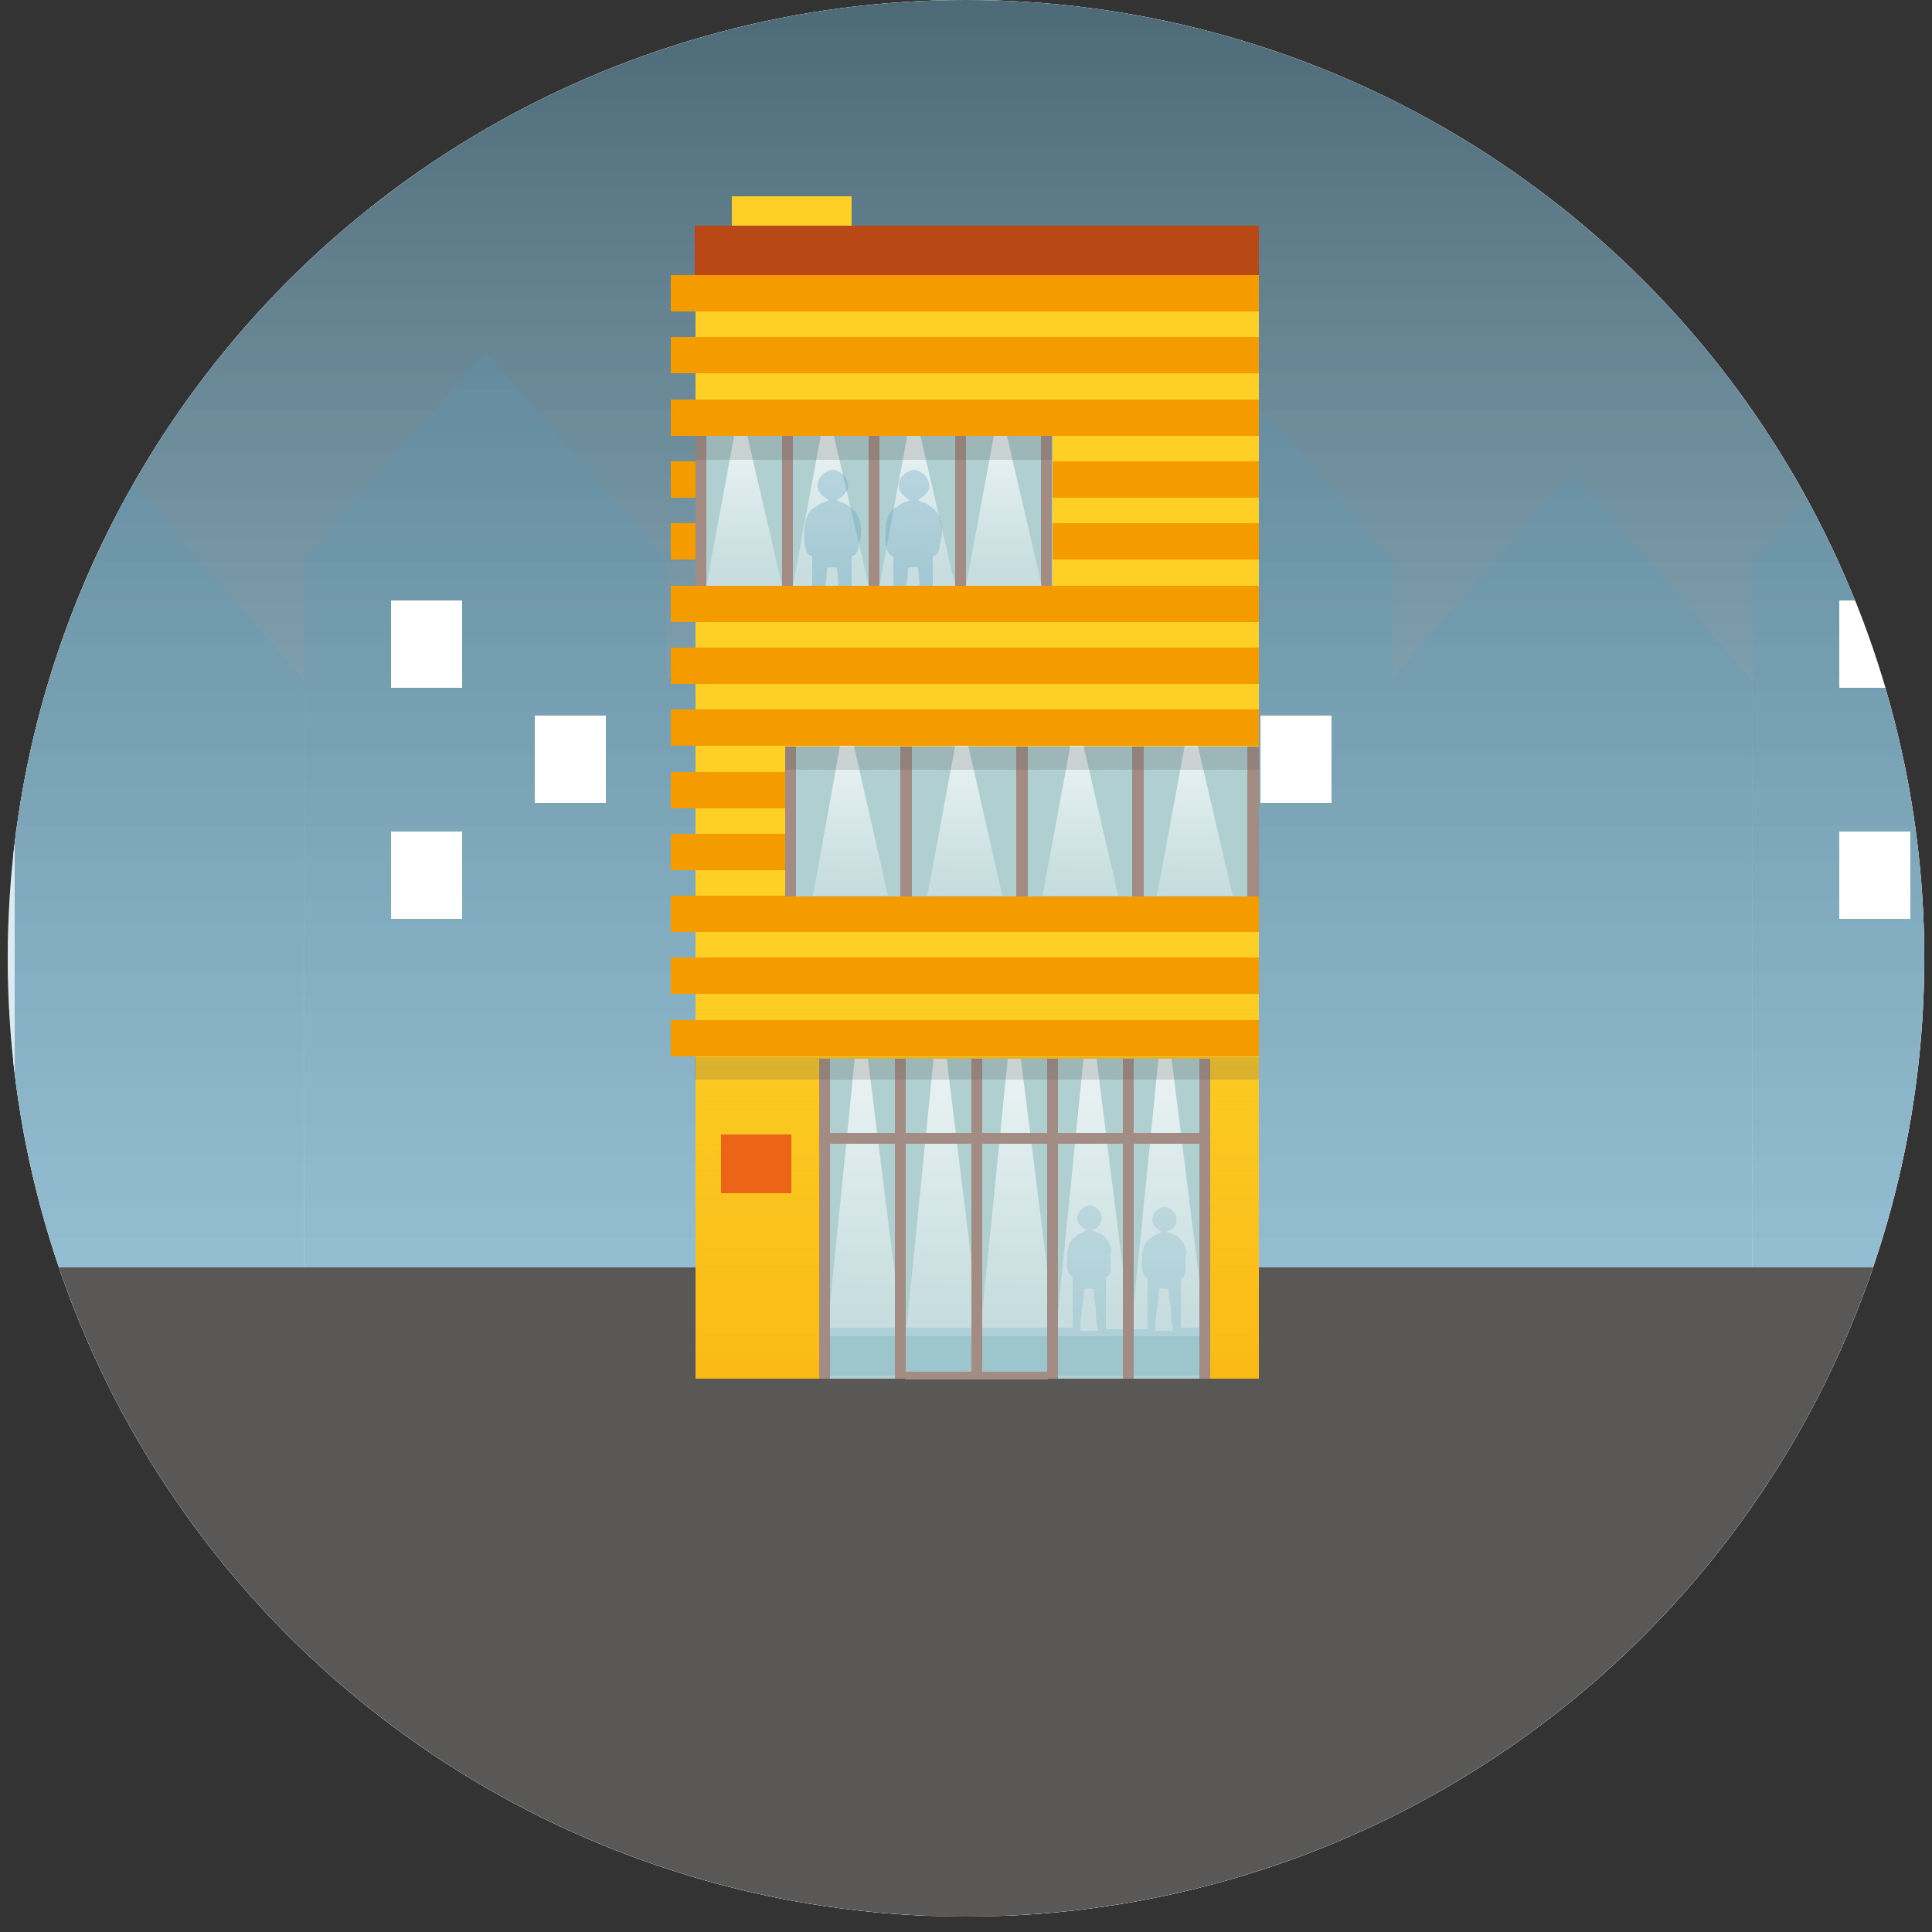 <?xml version="1.0" encoding="utf-8"?>
<!-- Generator: Adobe Illustrator 19.1.0, SVG Export Plug-In . SVG Version: 6.00 Build 0)  -->
<svg version="1.0" id="Laag_1" xmlns="http://www.w3.org/2000/svg" xmlns:xlink="http://www.w3.org/1999/xlink" x="0px" y="0px"
	 viewBox="0 0 250 250" style="enable-background:new 0 0 250 250;" xml:space="preserve">
<rect x="0" y="0" width="250" height="250" fill="#333333" stroke="none"/>
<style type="text/css">
	.st0{clip-path:url(#SVGID_2_);fill:#FFFFFF;}
	.st1{clip-path:url(#SVGID_2_);}
	.st2{clip-path:url(#SVGID_4_);fill:#FFFFFF;}
	.st3{clip-path:url(#SVGID_4_);fill:url(#SVGID_5_);}
	.st4{clip-path:url(#SVGID_4_);fill:#5A5856;}
	.st5{clip-path:url(#SVGID_4_);}
	.st6{opacity:0.2;}
	.st7{fill:#519CBC;}
	.st8{fill:#FFFFFF;}
	.st9{fill:#FDCF27;}
	.st10{fill:url(#SVGID_6_);}
	.st11{fill:#AFCFD1;}
	.st12{fill:url(#SVGID_7_);}
	.st13{fill:url(#SVGID_8_);}
	.st14{fill:url(#SVGID_9_);}
	.st15{fill:url(#SVGID_10_);}
	.st16{fill:url(#SVGID_11_);}
	.st17{opacity:0.2;fill-rule:evenodd;clip-rule:evenodd;fill:#519CBC;}
	.st18{fill:#A38C84;}
	.st19{fill:#F49B00;}
	.st20{fill:url(#SVGID_12_);}
	.st21{fill:url(#SVGID_13_);}
	.st22{fill:url(#SVGID_14_);}
	.st23{fill:url(#SVGID_15_);}
	.st24{opacity:0.2;fill:#575756;}
	.st25{fill:url(#SVGID_16_);}
	.st26{fill:url(#SVGID_17_);}
	.st27{fill:url(#SVGID_18_);}
	.st28{fill:url(#SVGID_19_);}
	.st29{fill:#B84917;}
	.st30{fill:#EB6417;}
	.st31{opacity:0.3;}
</style>
<g>
	<defs>
		<circle id="SVGID_1_" cx="125" cy="124" r="124"/>
	</defs>
	<clipPath id="SVGID_2_">
		<use xlink:href="#SVGID_1_"  style="overflow:visible;"/>
	</clipPath>
	<circle class="st0" cx="125" cy="124" r="124"/>
	<g class="st1">
		<defs>
			<path id="SVGID_3_" d="M140,248h-30C49.8,248,1,199.2,1,139v-30C1,48.8,49.8,0,110,0l30,0c60.2,0,109,48.8,109,109v30
				C249,199.2,200.2,248,140,248z"/>
		</defs>
		<clipPath id="SVGID_4_">
			<use xlink:href="#SVGID_3_"  style="overflow:visible;"/>
		</clipPath>
		<path class="st2" d="M140.7,247.9h-30c-60.2,0-109-48.8-109-109v-30c0-60.2,48.8-109,109-109h30c60.2,0,109,48.8,109,109v30
			C249.7,199.1,200.9,247.9,140.7,247.9z"/>
		
			<linearGradient id="SVGID_5_" gradientUnits="userSpaceOnUse" x1="-2283.81" y1="3247.341" x2="-2035.81" y2="3247.341" gradientTransform="matrix(4.489700e-11 -1 1 4.489700e-11 -3121.476 -2036.101)">
			<stop  offset="0" style="stop-color:#91D4F5;stop-opacity:0.5"/>
			<stop  offset="1" style="stop-color:#00293C;stop-opacity:0.7"/>
		</linearGradient>
		<path class="st3" d="M249.9,108.7v30c0,60.2-48.8,109-109,109h-30c-60.2,0-109-48.8-109-109v-30c0-60.2,48.8-109,109-109h30
			C201.1-0.3,249.9,48.5,249.9,108.7z"/>
		<rect x="-219.5" y="164" class="st4" width="493.1" height="89.3"/>
		<g class="st5">
			<g>
				<g class="st6">
					<polygon class="st7" points="-265.2,61.1 -288.9,88 -288.9,164 -241.9,164 -241.9,88 -241.9,88 					"/>
					<polygon class="st7" points="-171.8,61.1 -194.9,87.8 -194.9,72.5 -194.9,72.5 -218.3,45.5 -241.7,72.5 -241.7,72.5 
						-241.7,164 -195.2,164 -194.9,164 -148.4,164 -148.4,88 -148.4,88 					"/>
					<polygon class="st7" points="-101.5,72.5 -124.9,45.5 -148.2,72.5 -148.2,72.5 -148.2,164 -101.4,164 -101.4,72.5 					"/>
				</g>
				<g>
					<g>
						<g>
							<rect x="-278.4" y="96" class="st8" width="9.2" height="11.3"/>
						</g>
						<g>
							<rect x="-259.8" y="111" class="st8" width="9.2" height="11.3"/>
						</g>
						<g>
							<rect x="-278.4" y="126" class="st8" width="9.2" height="11.3"/>
						</g>
					</g>
					<g>
						<g>
							<rect x="-230.5" y="77.7" class="st8" width="9.2" height="11.3"/>
						</g>
						<g>
							<rect x="-212" y="92.6" class="st8" width="9.2" height="11.3"/>
						</g>
						<g>
							<rect x="-230.5" y="107.6" class="st8" width="9.2" height="11.3"/>
						</g>
					</g>
				</g>
				<g>
					<g>
						<rect x="-137.1" y="77.7" class="st8" width="9.2" height="11.3"/>
					</g>
					<g>
						<rect x="-118.5" y="92.6" class="st8" width="9.2" height="11.3"/>
					</g>
					<g>
						<rect x="-137.1" y="107.6" class="st8" width="9.2" height="11.3"/>
					</g>
				</g>
			</g>
			<g>
				<g class="st6">
					<polygon class="st7" points="-77.6,61.1 -101.2,88 -101.2,164 -54.2,164 -54.2,88 -54.2,88 					"/>
					<polygon class="st7" points="15.9,61.1 -7.2,87.8 -7.2,72.5 -7.3,72.5 -30.7,45.5 -54,72.5 -54,72.5 -54,164 -7.5,164 
						-7.2,164 39.3,164 39.3,88 39.3,88 					"/>
					<polygon class="st7" points="86.2,72.5 62.8,45.5 39.4,72.5 39.4,72.5 39.4,164 86.2,164 86.2,72.5 					"/>
				</g>
				<g>
					<g>
						<g>
							<rect x="-90.7" y="96" class="st8" width="9.2" height="11.3"/>
						</g>
						<g>
							<rect x="-72.1" y="111" class="st8" width="9.2" height="11.3"/>
						</g>
						<g>
							<rect x="-90.7" y="126" class="st8" width="9.2" height="11.3"/>
						</g>
					</g>
					<g>
						<g>
							<rect x="-42.9" y="77.7" class="st8" width="9.2" height="11.3"/>
						</g>
						<g>
							<rect x="-24.3" y="92.6" class="st8" width="9.2" height="11.3"/>
						</g>
						<g>
							<rect x="-42.9" y="107.6" class="st8" width="9.2" height="11.3"/>
						</g>
					</g>
				</g>
				<g>
					<g>
						<rect x="50.6" y="77.7" class="st8" width="9.2" height="11.3"/>
					</g>
					<g>
						<rect x="69.2" y="92.6" class="st8" width="9.2" height="11.3"/>
					</g>
					<g>
						<rect x="50.6" y="107.6" class="st8" width="9.2" height="11.3"/>
					</g>
				</g>
			</g>
			<g>
				<g class="st6">
					<polygon class="st7" points="109.8,61.1 86.2,88 86.2,164 133.2,164 133.2,88 133.2,88 					"/>
					<polygon class="st7" points="203.3,61.1 180.2,87.8 180.2,72.5 180.2,72.5 156.8,45.5 133.4,72.5 133.4,72.5 133.4,164 
						179.9,164 180.2,164 226.7,164 226.7,88 226.7,88 					"/>
					<polygon class="st7" points="273.6,72.5 250.2,45.5 226.9,72.5 226.8,72.5 226.8,164 273.6,164 273.6,72.5 					"/>
				</g>
				<g>
					<g>
						<g>
							<rect x="96.7" y="96" class="st8" width="9.2" height="11.3"/>
						</g>
						<g>
							<rect x="115.3" y="111" class="st8" width="9.2" height="11.3"/>
						</g>
						<g>
							<rect x="96.7" y="126" class="st8" width="9.2" height="11.3"/>
						</g>
					</g>
					<g>
						<g>
							<rect x="144.5" y="77.7" class="st8" width="9.2" height="11.3"/>
						</g>
						<g>
							<rect x="163.1" y="92.6" class="st8" width="9.2" height="11.3"/>
						</g>
						<g>
							<rect x="144.5" y="107.6" class="st8" width="9.2" height="11.3"/>
						</g>
					</g>
				</g>
				<g>
					<g>
						<rect x="238" y="77.7" class="st8" width="9.2" height="11.3"/>
					</g>
					<g>
						<rect x="256.6" y="92.6" class="st8" width="9.2" height="11.3"/>
					</g>
					<g>
						<rect x="238" y="107.6" class="st8" width="9.2" height="11.3"/>
					</g>
				</g>
			</g>
		</g>
		<g class="st5">
			<rect x="90" y="35" class="st9" width="72.9" height="143.4"/>
			<linearGradient id="SVGID_6_" gradientUnits="userSpaceOnUse" x1="126.435" y1="178.366" x2="126.435" y2="34.963">
				<stop  offset="0" style="stop-color:#F39A00;stop-opacity:0.4"/>
				<stop  offset="0.38" style="stop-color:#F39A00;stop-opacity:0"/>
			</linearGradient>
			<rect x="90" y="35" class="st10" width="72.9" height="143.4"/>
			<rect x="107.3" y="137" class="st11" width="48.6" height="41.4"/>
			<linearGradient id="SVGID_7_" gradientUnits="userSpaceOnUse" x1="111.946" y1="169.32" x2="112.136" y2="140.868">
				<stop  offset="0" style="stop-color:#FFFFFF;stop-opacity:0.3"/>
				<stop  offset="1" style="stop-color:#FFFFFF;stop-opacity:0.7"/>
			</linearGradient>
			<polygon class="st12" points="110.6,137 107,172.9 116.8,172.9 112.3,137 			"/>
			<linearGradient id="SVGID_8_" gradientUnits="userSpaceOnUse" x1="122.082" y1="169.32" x2="122.272" y2="140.868">
				<stop  offset="0" style="stop-color:#FFFFFF;stop-opacity:0.3"/>
				<stop  offset="1" style="stop-color:#FFFFFF;stop-opacity:0.7"/>
			</linearGradient>
			<polygon class="st13" points="120.8,137 117.2,172.9 126.9,172.9 122.5,137 			"/>
			<linearGradient id="SVGID_9_" gradientUnits="userSpaceOnUse" x1="131.739" y1="169.32" x2="131.929" y2="140.868">
				<stop  offset="0" style="stop-color:#FFFFFF;stop-opacity:0.3"/>
				<stop  offset="1" style="stop-color:#FFFFFF;stop-opacity:0.7"/>
			</linearGradient>
			<polygon class="st14" points="130.4,137 126.8,172.9 136.6,172.9 132.1,137 			"/>
			<linearGradient id="SVGID_10_" gradientUnits="userSpaceOnUse" x1="141.533" y1="169.32" x2="141.724" y2="140.868">
				<stop  offset="0" style="stop-color:#FFFFFF;stop-opacity:0.3"/>
				<stop  offset="1" style="stop-color:#FFFFFF;stop-opacity:0.7"/>
			</linearGradient>
			<polygon class="st15" points="140.2,137 136.6,172.9 146.4,172.9 141.9,137 			"/>
			<linearGradient id="SVGID_11_" gradientUnits="userSpaceOnUse" x1="151.243" y1="169.32" x2="151.433" y2="140.868">
				<stop  offset="0" style="stop-color:#FFFFFF;stop-opacity:0.3"/>
				<stop  offset="1" style="stop-color:#FFFFFF;stop-opacity:0.7"/>
			</linearGradient>
			<polygon class="st16" points="149.9,137 146.3,172.9 156.1,172.9 151.6,137 			"/>
			<path class="st17" d="M152.8,172.2c0-0.1,0-0.3,0-0.4c0-2.1,0-4.3,0-6.4c0.6-0.1,0.6-0.7,0.6-1.1c0-0.5,0-1,0-1.5
				c0-0.1,0-0.2,0-0.3c0-0.1,0-0.1,0.1-0.2c0.1-0.1,0.1-0.3,0-0.4c-0.1-0.3-0.1-0.6-0.3-0.8l0,0c0,0,0,0,0,0c0,0,0,0,0,0
				c0-0.2-0.1-0.4-0.3-0.5c0,0,0,0,0,0c0,0,0,0,0-0.1c-0.1-0.1-0.2-0.2-0.3-0.3c-0.4-0.5-1.1-0.5-1.6-0.8c0.1-0.1,0.3-0.2,0.4-0.2
				c0.7-0.4,1-1,0.8-1.8c-0.1-0.5-0.8-1.1-1.3-1.2c-0.7-0.1-1.5,0.5-1.7,1.1c-0.3,0.9,0,1.4,1.1,2.1c-0.4,0.3-0.9,0.3-1.3,0.7
				c0,0-0.1,0.1-0.1,0.1c-0.8,0.5-1,1.3-1.1,2.2c0,0.5-0.1,1,0,1.5c0,0.1,0,0.3,0,0.4c0.1,0.4,0.2,0.9,0.7,1.1c0,1.2,0,2.4,0,3.6
				c0,1,0,1.9,0,2.9c0,0,0,0.1,0,0.1h-5.4c0-0.1,0-0.3,0-0.4c0-2.1,0-4.3,0-6.4c0.6-0.1,0.6-0.7,0.6-1.1c0-0.5,0-1,0-1.5
				c0-0.1,0-0.2,0-0.3c0-0.1,0-0.1,0.1-0.2c0.1-0.1,0.1-0.3,0-0.4c-0.1-0.3-0.1-0.6-0.3-0.8c0,0,0,0,0,0c0,0,0,0,0,0c0,0,0,0,0,0
				c0-0.2-0.1-0.4-0.3-0.5c0,0,0,0,0,0c0,0,0,0,0-0.1c-0.1-0.1-0.2-0.2-0.3-0.3c-0.4-0.5-1.1-0.5-1.6-0.8c0.1-0.1,0.3-0.2,0.4-0.2
				c0.7-0.4,1-1,0.8-1.8c-0.1-0.5-0.8-1.1-1.3-1.2c-0.7-0.1-1.5,0.5-1.7,1.1c-0.3,0.9,0,1.4,1.1,2.1c-0.4,0.3-0.9,0.3-1.3,0.7
				c0,0-0.1,0.1-0.1,0.1c-0.8,0.5-1,1.3-1.1,2.2c0,0.5-0.1,1,0,1.5c0,0.1,0,0.3,0,0.4c0.1,0.4,0.2,0.9,0.7,1.1c0,1.2,0,2.4,0,3.6
				c0,1,0,1.9,0,2.9c0,0,0,0.1,0,0.1h-31.4v6.2h48.6v-6.2H152.8z M149.5,171.3C149.5,171.3,149.5,171.3,149.5,171.3L149.5,171.3
				C149.5,171.3,149.5,171.3,149.5,171.3c0-0.1,0-0.2,0-0.3c0.2-1.4,0.4-2.8,0.5-4.2c0.1,0,0.1-0.1,0.2-0.1c0.3,0,0.6,0,1,0.1l0,0
				c0,0.8,0.1,1.5,0.3,2.3c0,0.1,0,0.2,0,0.3c0,0.9,0.1,1.9,0.3,2.8h-2.3C149.5,171.9,149.5,171.6,149.5,171.3z M139.8,171.3
				c0-0.1,0-0.2,0-0.3c0.2-1.4,0.4-2.8,0.5-4.2c0.1,0,0.1-0.1,0.2-0.1c0.3,0,0.6,0,1,0.1l0,0c0,0.8,0.1,1.5,0.3,2.3
				c0,0.1,0,0.2,0,0.3c0,0.9,0.1,1.9,0.3,2.8h-2.3C139.8,171.9,139.8,171.6,139.8,171.3z"/>
			<rect x="106" y="137" class="st18" width="1.4" height="41.4"/>
			<rect x="155.2" y="137" class="st18" width="1.4" height="41.4"/>
			<rect x="135.5" y="137" class="st18" width="1.4" height="41.4"/>
			<rect x="145.3" y="137" class="st18" width="1.4" height="41.4"/>
			<rect x="106.4" y="146.6" class="st18" width="49.3" height="1.4"/>
			<rect x="125.7" y="137" class="st18" width="1.4" height="10.7"/>
			<rect x="125.7" y="148" class="st18" width="1.4" height="30.4"/>
			<rect x="115.8" y="137" class="st18" width="1.4" height="41.4"/>
			<g>
				<rect x="86.8" y="35.6" class="st19" width="76.1" height="4.7"/>
				<rect x="86.8" y="43.6" class="st19" width="76.1" height="4.7"/>
				<rect x="86.8" y="51.7" class="st19" width="76.1" height="4.7"/>
				<rect x="86.8" y="59.7" class="st19" width="76.1" height="4.7"/>
				<rect x="86.8" y="67.7" class="st19" width="76.1" height="4.7"/>
				<rect x="86.8" y="75.8" class="st19" width="76.1" height="4.7"/>
				<rect x="86.8" y="83.8" class="st19" width="76.1" height="4.7"/>
				<rect x="86.8" y="91.8" class="st19" width="76.1" height="4.7"/>
				<rect x="86.8" y="99.9" class="st19" width="76.1" height="4.7"/>
				<rect x="86.8" y="107.9" class="st19" width="76.1" height="4.7"/>
				<rect x="86.8" y="115.9" class="st19" width="76.1" height="4.7"/>
				<rect x="86.8" y="123.9" class="st19" width="76.1" height="4.7"/>
				<rect x="86.8" y="132" class="st19" width="76.1" height="4.7"/>
			</g>
			<g>
				<g>
					<rect x="90" y="56.4" class="st11" width="46.2" height="19.4"/>
					<g>
						<rect x="134.7" y="56.4" class="st18" width="1.4" height="19.4"/>
						<rect x="123.6" y="56.4" class="st18" width="1.4" height="19.4"/>
						<rect x="112.4" y="56.4" class="st18" width="1.4" height="19.4"/>
						<rect x="101.2" y="56.4" class="st18" width="1.4" height="19.4"/>
						<rect x="90" y="56.4" class="st18" width="1.4" height="19.4"/>
					</g>
					<linearGradient id="SVGID_12_" gradientUnits="userSpaceOnUse" x1="96.3" y1="73.848" x2="96.403" y2="58.448">
						<stop  offset="0" style="stop-color:#FFFFFF;stop-opacity:0.3"/>
						<stop  offset="1" style="stop-color:#FFFFFF;stop-opacity:0.7"/>
					</linearGradient>
					<polygon class="st20" points="95,56.4 91.4,75.8 101.2,75.8 96.7,56.4 					"/>
					<linearGradient id="SVGID_13_" gradientUnits="userSpaceOnUse" x1="107.526" y1="73.848" x2="107.629" y2="58.448">
						<stop  offset="0" style="stop-color:#FFFFFF;stop-opacity:0.3"/>
						<stop  offset="1" style="stop-color:#FFFFFF;stop-opacity:0.7"/>
					</linearGradient>
					<polygon class="st21" points="106.2,56.4 102.6,75.8 112.4,75.8 107.9,56.4 					"/>
					<linearGradient id="SVGID_14_" gradientUnits="userSpaceOnUse" x1="118.727" y1="73.848" x2="118.83" y2="58.448">
						<stop  offset="0" style="stop-color:#FFFFFF;stop-opacity:0.3"/>
						<stop  offset="1" style="stop-color:#FFFFFF;stop-opacity:0.7"/>
					</linearGradient>
					<polygon class="st22" points="117.4,56.4 113.8,75.8 123.6,75.8 119.1,56.4 					"/>
					<linearGradient id="SVGID_15_" gradientUnits="userSpaceOnUse" x1="129.888" y1="73.848" x2="129.991" y2="58.448">
						<stop  offset="0" style="stop-color:#FFFFFF;stop-opacity:0.3"/>
						<stop  offset="1" style="stop-color:#FFFFFF;stop-opacity:0.7"/>
					</linearGradient>
					<polygon class="st23" points="128.6,56.4 125,75.8 134.8,75.8 130.3,56.4 					"/>
				</g>
				<rect x="90" y="56.4" class="st24" width="46.2" height="3.1"/>
			</g>
			<g>
				<g>
					<rect x="101.6" y="96.6" class="st11" width="61.3" height="19.4"/>
					<g>
						<rect x="161.4" y="96.6" class="st18" width="1.5" height="19.4"/>
						<rect x="146.5" y="96.6" class="st18" width="1.5" height="19.4"/>
						<rect x="131.5" y="96.6" class="st18" width="1.5" height="19.4"/>
						<rect x="116.5" y="96.6" class="st18" width="1.5" height="19.4"/>
						<rect x="101.6" y="96.6" class="st18" width="1.4" height="19.4"/>
					</g>
					<linearGradient id="SVGID_16_" gradientUnits="userSpaceOnUse" x1="110.043" y1="114.021" x2="110.146" y2="98.621">
						<stop  offset="0" style="stop-color:#FFFFFF;stop-opacity:0.3"/>
						<stop  offset="1" style="stop-color:#FFFFFF;stop-opacity:0.7"/>
					</linearGradient>
					<polygon class="st25" points="108.7,96.5 105.2,115.9 114.9,115.9 110.5,96.5 					"/>
					<linearGradient id="SVGID_17_" gradientUnits="userSpaceOnUse" x1="124.873" y1="114.021" x2="124.976" y2="98.621">
						<stop  offset="0" style="stop-color:#FFFFFF;stop-opacity:0.3"/>
						<stop  offset="1" style="stop-color:#FFFFFF;stop-opacity:0.7"/>
					</linearGradient>
					<polygon class="st26" points="123.6,96.5 120,115.9 129.7,115.9 125.3,96.5 					"/>
					<linearGradient id="SVGID_18_" gradientUnits="userSpaceOnUse" x1="139.811" y1="114.021" x2="139.914" y2="98.621">
						<stop  offset="0" style="stop-color:#FFFFFF;stop-opacity:0.3"/>
						<stop  offset="1" style="stop-color:#FFFFFF;stop-opacity:0.7"/>
					</linearGradient>
					<polygon class="st27" points="138.5,96.5 134.9,115.9 144.7,115.9 140.2,96.5 					"/>
					<linearGradient id="SVGID_19_" gradientUnits="userSpaceOnUse" x1="154.6" y1="114.021" x2="154.703" y2="98.621">
						<stop  offset="0" style="stop-color:#FFFFFF;stop-opacity:0.3"/>
						<stop  offset="1" style="stop-color:#FFFFFF;stop-opacity:0.7"/>
					</linearGradient>
					<polygon class="st28" points="153.3,96.5 149.7,115.9 159.5,115.9 155,96.5 					"/>
				</g>
				<rect x="101.6" y="96.6" class="st24" width="61.3" height="3"/>
			</g>
			<rect x="89.9" y="136.8" class="st24" width="73" height="2.9"/>
			<rect x="117.1" y="177.5" class="st18" width="18.5" height="1"/>
			<rect x="89.9" y="29.2" class="st29" width="73" height="6.4"/>
			<rect x="94.7" y="25.4" class="st29" width="15.5" height="4.7"/>
			<rect x="94.7" y="25.4" class="st9" width="15.5" height="3.8"/>
			<rect x="93.3" y="146.8" class="st30" width="9.1" height="7.6"/>
			<g>
				<g class="st31">
					<path class="st7" d="M111.4,68.3c-0.1-1.1-0.4-2-1.4-2.7c-0.1,0-0.1-0.1-0.2-0.1c-0.4-0.5-1.1-0.4-1.5-0.8
						c1.3-0.8,1.7-1.5,1.3-2.5c-0.2-0.7-1-1.3-1.8-1.4v0c0,0-0.1,0-0.1,0c-0.7,0.1-1.5,0.6-1.8,1.4c-0.3,1,0,1.7,1.3,2.5
						c-0.5,0.4-1.1,0.3-1.5,0.8c-0.1,0-0.1,0.1-0.2,0.1c-1,0.6-1.3,1.6-1.4,2.7c0,0.6-0.1,1.3,0,1.9c0,0.2,0,0.4,0.1,0.5
						c0.1,0.5,0.2,1.1,0.9,1.3c0,1.3,0,2.5,0,3.8h1.7c0.1-0.8,0.2-1.5,0.2-2.3c0.1,0,0.2-0.1,0.2-0.1c0.1,0,0.8,0,0.9,0
						c0.1,0,0.2,0.1,0.2,0.1c0.1,0.8,0.1,1.5,0.2,2.3h1.7c0-1.3,0-2.5,0-3.8c0.7-0.2,0.8-0.7,0.9-1.3c0-0.2,0-0.4,0.1-0.5
						C111.5,69.6,111.4,68.9,111.4,68.3z"/>
				</g>
				<g class="st31">
					<path class="st7" d="M121.9,68.3c-0.1-1.1-0.4-2-1.4-2.7c-0.1,0-0.1-0.1-0.2-0.1c-0.4-0.5-1.1-0.4-1.5-0.8
						c1.3-0.8,1.7-1.5,1.3-2.5c-0.2-0.7-1-1.3-1.8-1.4v0c0,0-0.1,0-0.1,0c-0.7,0.1-1.5,0.6-1.8,1.4c-0.3,1,0,1.7,1.3,2.5
						c-0.5,0.4-1.1,0.3-1.5,0.8c-0.1,0-0.1,0.1-0.2,0.1c-1,0.6-1.3,1.6-1.4,2.7c0,0.6-0.1,1.3,0,1.9c0,0.2,0,0.4,0.1,0.5
						c0.1,0.5,0.2,1.1,0.9,1.3c0,1.3,0,2.5,0,3.8h1.7c0.1-0.8,0.2-1.5,0.2-2.3c0.1,0,0.2-0.1,0.2-0.1c0.1,0,0.8,0,0.9,0
						c0.1,0,0.2,0.1,0.2,0.1c0.1,0.8,0.1,1.5,0.2,2.3h1.7c0-1.3,0-2.5,0-3.8c0.7-0.2,0.8-0.7,0.9-1.3c0-0.2,0-0.4,0.1-0.5
						C121.9,69.6,121.9,68.9,121.9,68.3z"/>
				</g>
			</g>
		</g>
	</g>
</g>
</svg>
